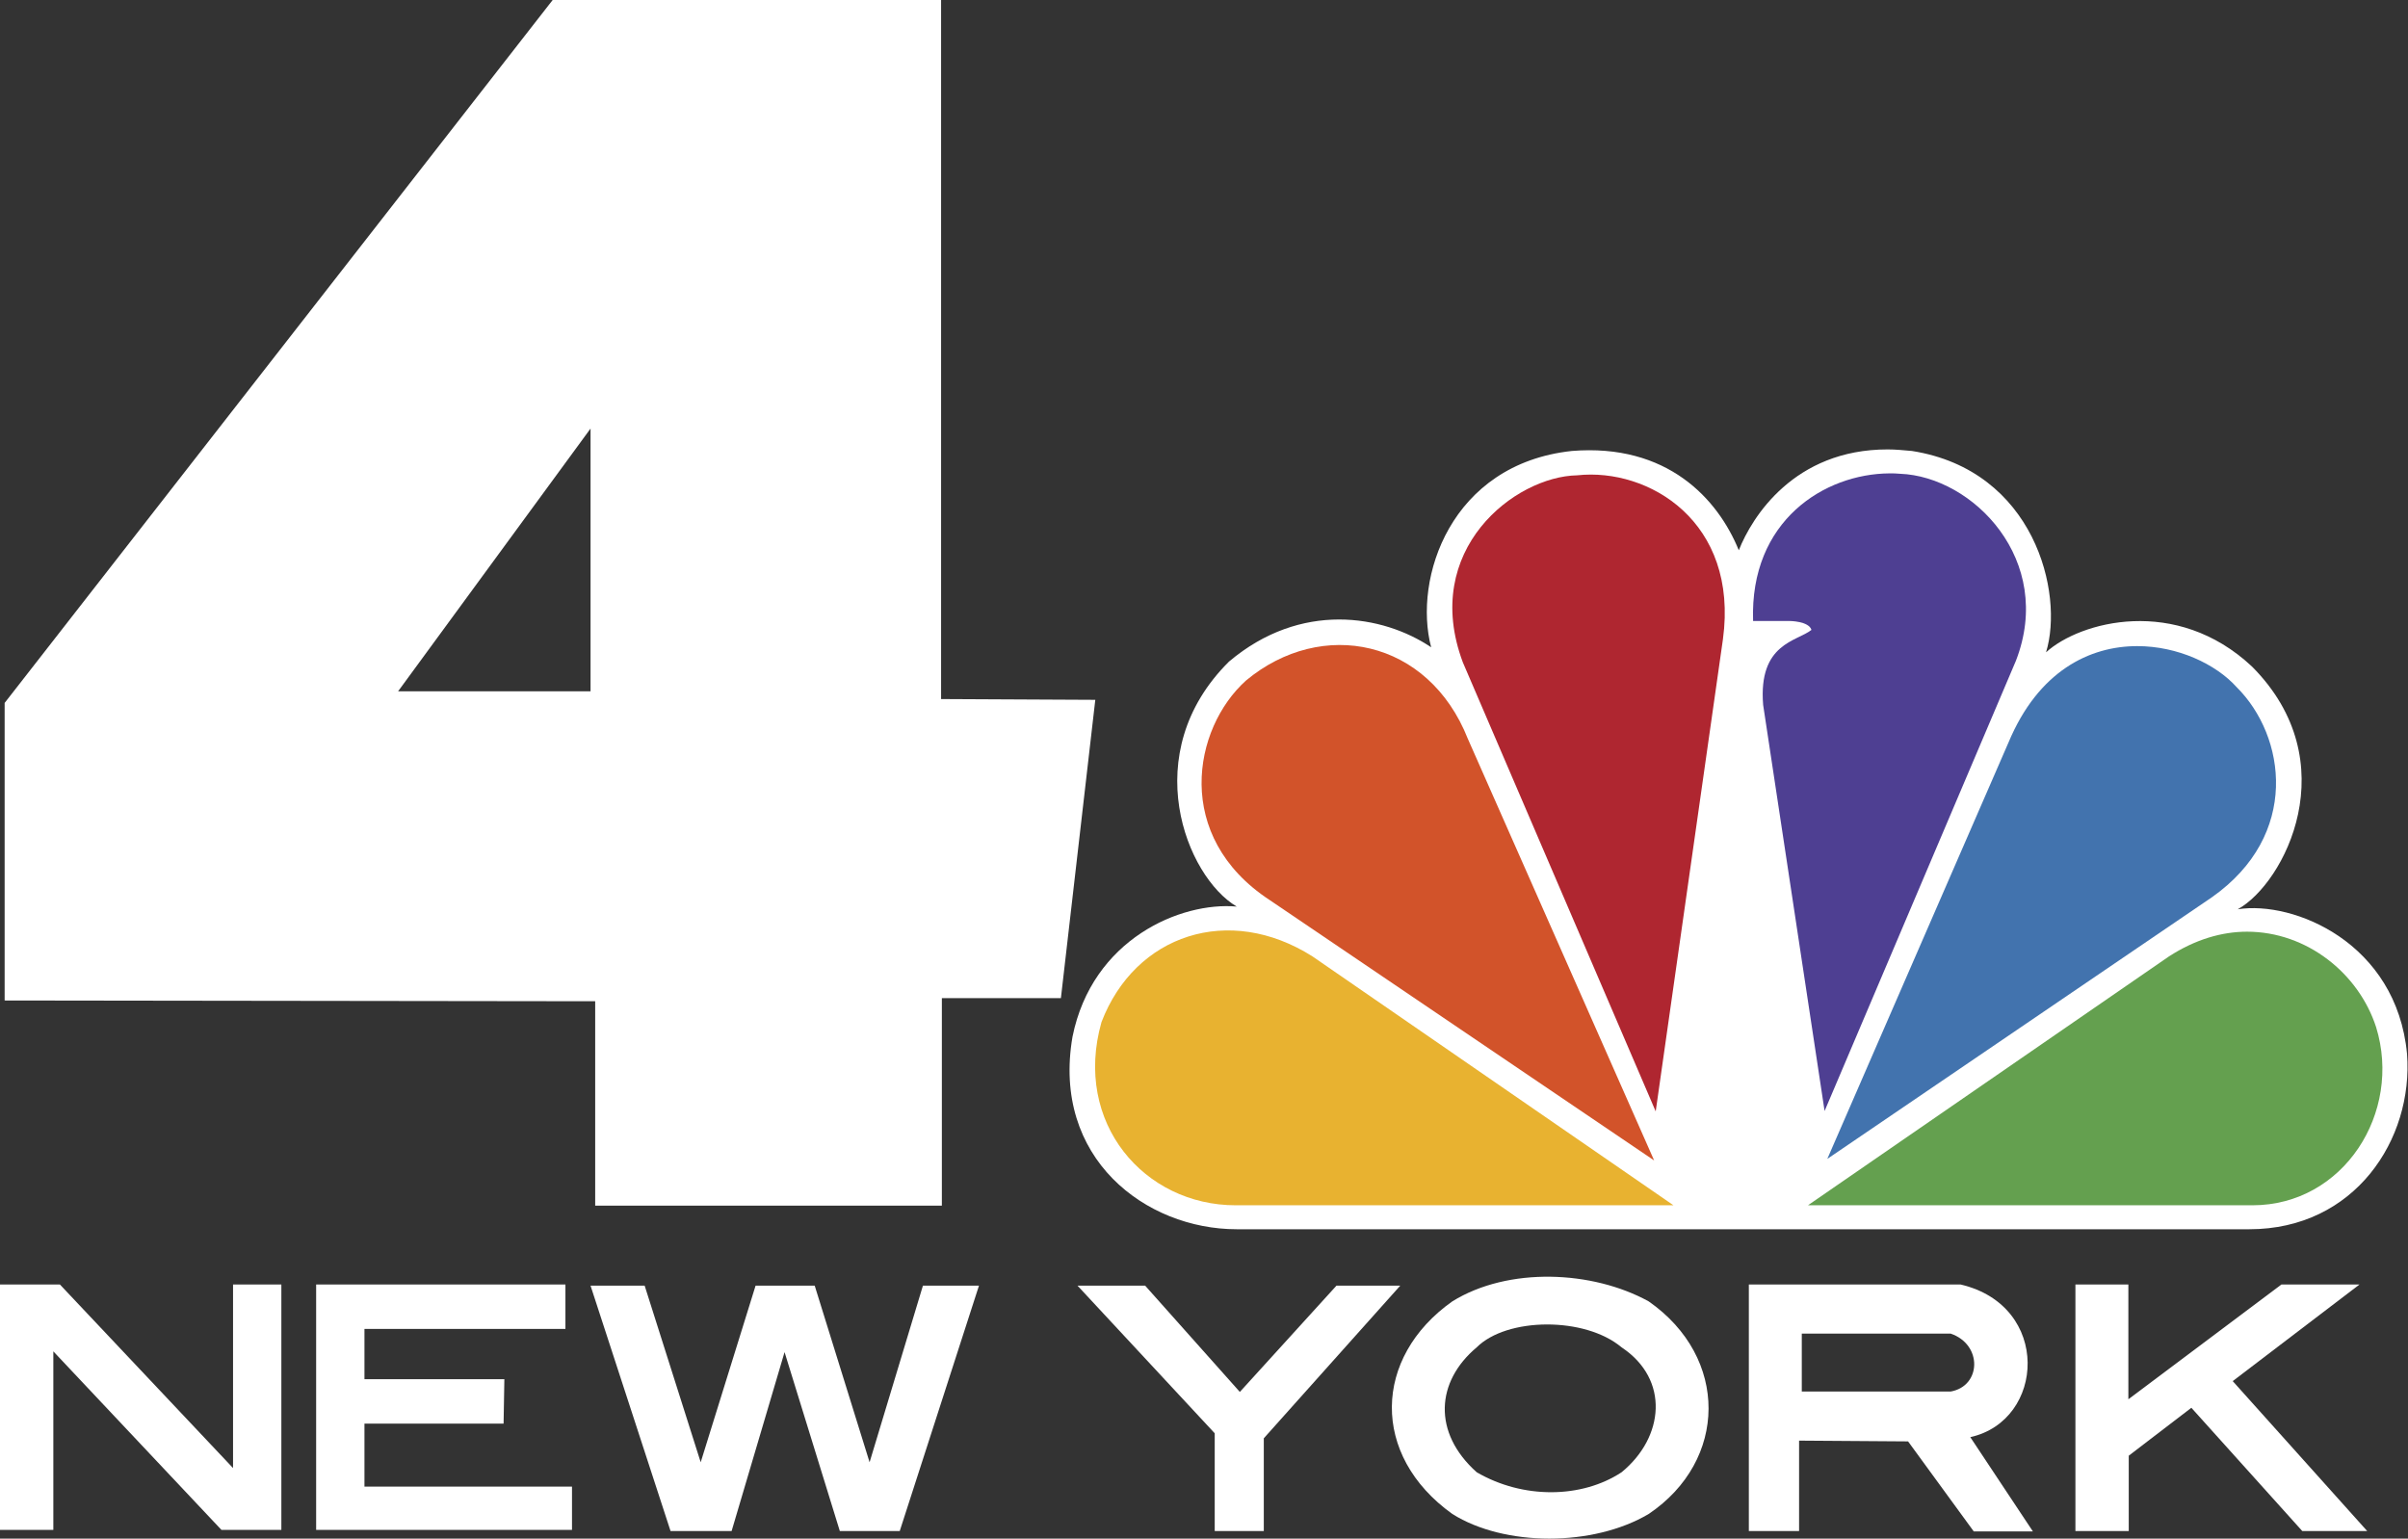 <svg width="1e3" height="639.04" version="1.1" xmlns="http://www.w3.org/2000/svg">
 <rect width="100%" height="100%" fill="#333333" stroke="none"/>
 <g transform="translate(200.04 -40.933)">
  <g transform="matrix(1.605 0 0 1.605 -219.3 25.522)">
   <path d="m461.9 152c-5.4-13.3-18.5-27.7-43.2-25.7-31.4 3.4-41.1 33-36.4 50.8-12.5-8.4-33.7-12-52.3 3.7-23.9 23.7-11.1 55.7 2 63.4-14.5-1.3-37.4 8.4-42.5 33.7-5.4 31.4 18.9 49.8 42.5 49.8h262c27.3 0 42.5-23.3 40.8-45.4-2.7-28.7-29.3-39.7-43.8-37.4 12.1-6.7 28.3-38.1 3.7-62.8-19.6-18.4-44.5-11.7-53.3-3.7 4.7-15.3-3-47.1-34.7-52.1-2.2-0.2-4.3-0.4-6.3-0.4-24.2 0-35.1 17.5-38.5 26.1" fill="#fff"/>
   <path d="m334.4 185.7c-13.8 12.4-18.9 40.4 6.1 56.8l99.5 67.4-48.2-109.1c-10.2-25.8-37.8-31.4-57.4-15.1" fill="#d2532a"/>
   <path d="m420.1 132.6c-16.2 0.3-40.5 19.3-29.6 48.4l49.9 116.2 17.4-122.2c4.1-30.4-19.2-44.4-37.7-42.4" fill="#af2630"/>
   <path d="m465.6 170.3h9.4s5 0 5.7 2.3c-3.7 3-13.8 3.4-12.5 19.4l15.9 105.1 49.5-116.5c10.1-26-11.1-47.7-30-48.4-0.9-0.1-1.8-0.1-2.7-0.1-16.8 0.1-36.2 12.2-35.3 38.2" fill="#4e3f92"/>
   <path d="m531.7 201.7-46.9 107.8 99.5-67.7c22.9-16.1 19.2-41.7 6.4-54.4-5.4-6-15.3-10.6-25.7-10.6-12.4 0-25.6 6.5-33.3 24.9" fill="#4273ae"/>
   <path d="m573.2 257.1-93.4 64.4h115c23.6 0 38.8-24 32-46.1-4.5-13.9-17.9-24.7-33.4-24.7-6.5 0-13.4 2-20.2 6.4" fill="#64a04f"/>
   <path d="m331.7 321.5h113.3l-93.4-64.4c-21.6-13.7-45.9-5.7-54.6 17-7.4 26.1 11.1 47.4 34.7 47.4" fill="#e8b230"/>
  </g>
  <g transform="matrix(1.605 0 0 1.605 -219.3 25.522)" fill="#fff">
   <path d="m255.5 190.5v-180.9h-100.5l-141.8 181.9v77l152.8 0.2v52.9h89.7v-53.7h30.8l8.9-77.2-39.9-0.2zm-90.7-2h-49.8l49.8-68v68z" fill="#fff"/>
  </g>
  <g fill="#fff">
   <polyline transform="matrix(1.605 0 0 1.605 -219.3 25.522)" points="12 405.5 12 342 27.5 342 72.3 389.5 72.3 342 84.8 342 84.8 405.5 69.3 405.5 25.8 359.3 25.8 405.5"/>
   <polyline transform="matrix(1.605 0 0 1.605 -219.3 25.522)" points="93.8 342 158.3 342 158.3 353.5 106.3 353.5 106.3 366.5 142.5 366.5 142.3 378 106.3 378 106.3 394.3 160 394.3 160 405.5 93.8 405.5"/>
   <polygon transform="matrix(1.605 0 0 1.605 -219.3 25.522)" points="229.3 405.8 244.8 405.8 265.3 342.3 250.8 342.3 237 388 222.8 342.3 207.5 342.3 193.3 388 178.8 342.3 164.8 342.3 185.5 405.8 201.3 405.8 215 359.5"/>
   <g transform="matrix(1.605 0 0 1.605 -219.3 25.522)">
    <polygon points="326.3 380.5 290.8 342.3 308.3 342.3 332.8 369.8 357.8 342.3 374.3 342.3 339 381.8 339 405.8 326.3 405.8" fill="#fff"/>
   </g>
   <path d="m484.63 581.44c-23.277-12.843-58.273-14.448-81.55 0-32.909 23.277-34.033 63.892 0 88.293 21.672 13.645 58.594 13.645 81.55 0 32.909-22.153 33.391-65.015 0-88.293zm-11.237 70.955c-16.535 10.916-40.936 11.237-60.199 0-18.461-16.535-16.856-37.725 0-51.852 12.522-12.522 44.949-12.843 60.199 0 20.066 13.324 17.659 37.404 0 51.852z"/>
   <g transform="matrix(1.605 0 0 1.605 -219.3 25.522)">
    <path d="m521.8 381.5c19.4-4.3 21-34-2.5-39.5h-54.8v63.8h13v-23.4l28.2 0.2 17 23.3h15.3l-16.2-24.4zm-5.1-11.8h-38.5v-15h38.5c8.3 2.8 8 13.6 0 15z" fill="#fff"/>
   </g>
   <g transform="matrix(1.605 0 0 1.605 -219.3 25.522)">
    <polygon points="589.7 367 624.5 405.8 607.7 405.8 579 373.9 562.8 386.3 562.8 405.8 549 405.8 549 342 562.7 342 562.7 371.7 602.3 342 622.5 342" fill="#fff"/>
   </g>
  </g>
 </g>
</svg>
